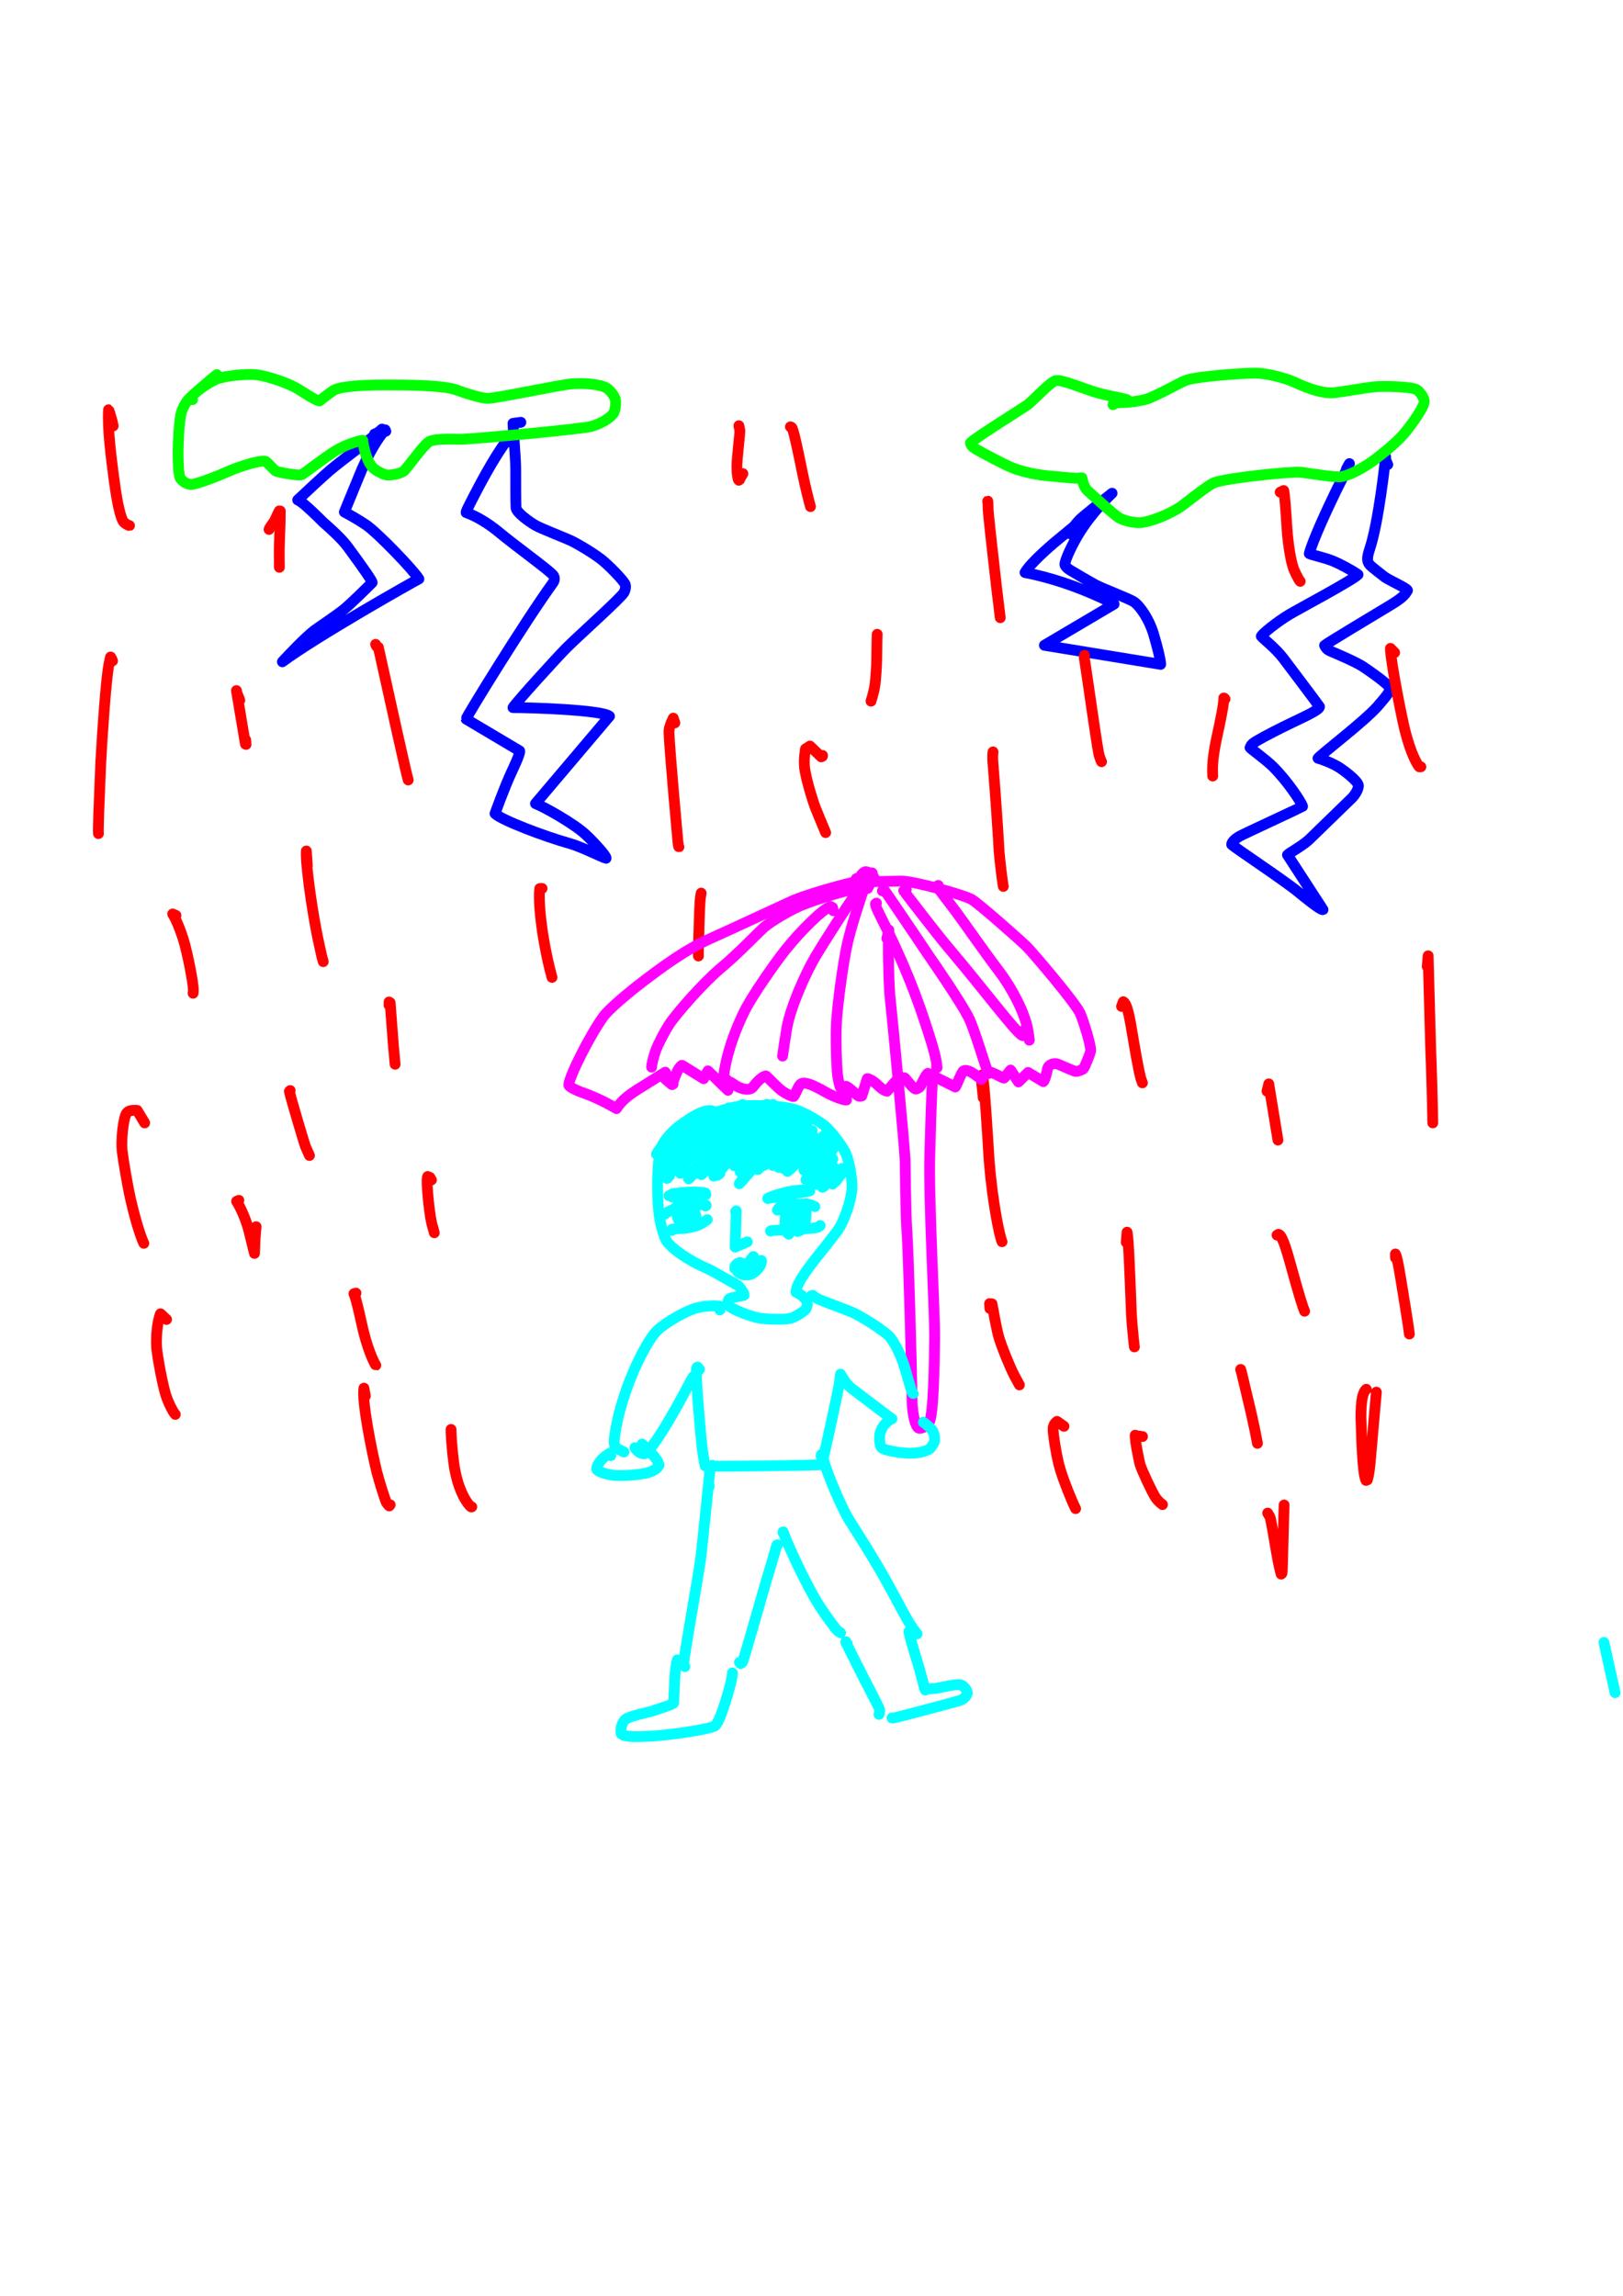 <?xml version="1.0" encoding="UTF-8" standalone="no"?>
<!DOCTYPE svg PUBLIC "-//W3C//DTD SVG 1.1//EN" "http://www.w3.org/Graphics/SVG/1.1/DTD/svg11.dtd">
<svg width="128.40" height="181.68" viewBox="0.00 0.00 535.00 757.00" xmlns="http://www.w3.org/2000/svg" xmlns:xlink="http://www.w3.org/1999/xlink">
<g stroke-linecap="round" id="220">
<path d="M123.42,143.12 C124.29,142.78 124.88,142.43 125.44,141.90 C125.51,141.84 125.66,141.69 125.90,141.46 C125.90,141.46 125.97,141.46 125.97,141.46 C124.06,143.40 112.25,152.06 108.71,155.10 C106.27,157.20 100.67,162.43 98.13,164.83 C100.01,165.52 106.23,171.88 106.46,172.10 C109.02,174.34 112.67,177.63 114.69,180.38 C119.99,187.59 122.68,191.50 122.68,192.05 C120.75,193.99 115.86,198.83 113.44,200.84 C111.10,202.76 104.54,207.13 103.56,207.89 C100.46,210.32 95.39,215.68 93.08,218.17 C104.56,209.67 136.39,191.69 138.08,190.86 C136.53,188.21 124.68,175.82 120.71,173.08 C118.19,171.36 115.39,169.80 113.51,168.80 C114.85,165.52 117.76,158.45 119.33,154.65 C122.97,146.36 126.03,142.83 126.97,141.70 C126.97,141.70 127.18,142.17 127.18,142.17" fill="none" stroke="rgb(0, 0, 255)" stroke-width="3.56" stroke-opacity="1.00" stroke-linejoin="round"/>
<path d="M168.93,146.03 C169.05,145.15 169.13,144.57 169.19,144.31 C169.24,144.04 169.35,143.71 169.50,143.31 C169.50,143.31 169.29,142.96 169.29,142.96 C166.72,144.77 161.76,152.77 156.27,163.41 C153.84,168.13 153.62,168.63 153.65,168.98 C156.86,170.11 160.78,172.41 164.32,175.33 C169.48,179.66 180.93,187.89 182.34,189.63 C182.92,190.40 182.88,191.28 182.23,192.21 C172.83,205.19 153.53,236.61 153.64,237.06 C153.64,237.06 171.30,247.55 171.30,247.55 C171.58,248.36 169.14,253.42 168.58,254.63 C166.26,259.66 163.42,267.50 163.18,268.22 C165.22,270.29 179.09,275.63 188.12,278.17 C191.88,279.26 199.01,282.85 199.78,282.95 C200.07,282.40 195.95,277.81 192.98,275.05 C189.13,271.51 179.51,266.06 176.51,264.93 C176.51,264.93 200.91,236.12 200.91,236.12 C198.43,233.99 173.94,233.23 169.10,233.28 C170.05,231.62 184.00,216.31 186.92,213.39 C192.24,208.22 204.10,197.64 205.63,195.42 C206.14,194.62 206.38,193.25 206.04,192.55 C205.22,191.00 200.60,186.31 198.26,184.46 C195.33,182.16 189.90,179.00 187.98,178.13 C185.99,177.23 178.20,174.17 176.53,173.21 C174.22,171.85 170.30,168.99 170.11,167.46 C169.99,166.39 169.99,158.06 169.99,154.30 C169.93,150.19 169.10,140.93 169.10,139.58 C169.10,139.58 171.69,139.22 171.69,139.22" fill="none" stroke="rgb(0, 0, 255)" stroke-width="3.56" stroke-opacity="1.00" stroke-linejoin="round"/>
<path d="M364.26,166.96 C364.09,166.36 364.01,165.96 364.02,165.75 C364.03,165.54 364.13,165.24 364.34,164.84 C362.96,166.12 362.13,166.84 360.40,168.26 C357.44,170.70 350.97,176.05 347.45,178.97 C342.83,182.92 339.08,186.64 337.88,188.75 C345.90,190.30 354.72,193.18 363.38,197.21 C364.72,197.84 366.49,198.73 367.25,199.15 C367.25,199.15 344.27,212.73 344.27,212.73 C344.27,212.73 382.60,219.02 382.60,219.02 C382.51,217.39 381.70,213.85 380.20,208.83 C378.88,204.47 376.00,199.94 373.78,198.40 C372.15,197.32 363.68,194.18 360.90,192.69 C359.60,191.99 353.39,188.37 352.60,187.86 C351.57,187.16 350.93,186.48 351.03,185.83 C351.44,183.71 353.42,179.67 355.40,176.32 C359.73,169.08 365.78,163.36 366.58,162.60 C364.07,164.57 356.84,170.37 355.96,171.27 C354.31,172.98 352.90,174.95 352.52,175.93" fill="none" stroke="rgb(0, 0, 255)" stroke-width="3.56" stroke-opacity="1.00" stroke-linejoin="round"/>
<path d="M443.84,154.61 C443.84,154.61 444.82,152.83 444.82,152.83 C444.46,153.67 444.10,154.43 443.38,155.85 C434.15,174.22 431.76,181.51 431.59,182.51 C431.84,182.79 436.87,183.88 439.57,185.02 C441.75,185.95 445.32,187.80 447.66,189.44 C445.66,191.42 427.85,200.87 425.05,202.56 C420.73,205.17 416.17,208.90 415.77,209.76 C416.18,210.37 420.47,213.67 423.05,217.07 C425.44,220.24 434.38,232.08 434.95,232.97 C435.01,233.81 431.77,235.46 426.41,237.98 C421.62,240.27 417.07,242.60 414.17,244.31 C412.86,245.09 412.39,245.61 412.06,246.47 C412.50,247.05 417.12,250.28 419.60,252.73 C424.57,257.67 429.11,264.66 429.37,265.86 C429.10,266.08 409.64,275.07 408.60,275.69 C406.86,276.74 405.96,277.76 406.01,278.43 C406.72,279.25 423.74,290.54 428.04,294.14 C429.15,295.07 435.45,300.24 436.11,299.88 C436.11,299.88 424.40,281.84 424.40,281.84 C425.08,281.13 429.44,278.77 431.55,276.77 C432.45,275.90 445.37,263.36 445.77,262.95 C446.95,261.69 448.04,259.66 447.72,258.72 C447.11,257.02 442.71,253.75 440.99,252.72 C438.73,251.40 435.46,250.21 434.46,249.98 C436.09,248.17 449.44,238.03 453.98,232.99 C457.50,228.99 457.97,228.13 458.31,226.86 C457.07,225.06 450.82,220.76 449.22,219.72 C446.31,217.85 438.76,214.76 438.44,214.61 C437.46,214.16 436.90,213.49 436.63,212.77 C437.25,212.17 452.02,203.30 458.65,199.31 C462.35,197.00 463.03,196.21 463.96,194.63 C463.77,193.92 458.66,191.66 456.49,190.26 C456.17,190.05 452.03,186.77 451.65,186.36 C450.52,185.09 450.54,183.97 451.51,180.96 C454.39,172.44 456.54,152.73 456.76,150.65 C456.71,151.02 456.73,151.32 456.79,151.57 C456.86,151.81 457.08,152.34 457.46,153.15" fill="none" stroke="rgb(0, 0, 255)" stroke-width="3.56" stroke-opacity="1.00" stroke-linejoin="round"/>
<path d="M71.61,124.04 C71.62,123.95 71.62,123.89 71.61,123.84 C71.60,123.78 71.56,123.68 71.49,123.51 C69.43,125.05 63.10,130.56 62.16,131.62 C60.95,133.03 59.91,135.09 59.59,136.75 C58.48,143.09 58.41,155.65 59.40,157.57 C60.07,158.77 61.75,159.73 63.06,159.69 C65.10,159.57 71.47,157.07 75.30,155.38 C78.72,153.88 85.49,151.66 87.49,152.08 C87.95,152.18 90.04,154.69 90.89,155.27 C91.39,155.61 98.38,157.00 99.50,156.46 C100.38,156.02 107.37,150.57 110.66,148.58 C113.95,146.62 117.72,145.43 119.56,145.15 C120.07,149.04 121.32,152.61 122.94,154.22 C123.95,155.16 126.14,156.36 127.45,156.57 C128.95,156.76 132.02,156.14 133.11,155.28 C134.43,154.18 139.56,146.64 141.57,145.54 C143.76,144.44 150.63,144.85 152.20,144.82 C156.01,144.73 191.31,141.52 194.91,140.58 C198.21,139.68 201.45,137.65 202.34,136.05 C202.82,135.10 203.10,132.76 202.83,131.63 C202.51,130.44 201.06,128.59 199.93,127.89 C197.93,126.74 192.64,126.12 187.82,126.61 C184.11,127.01 165.02,131.00 161.22,131.31 C158.93,131.47 153.43,129.63 150.05,128.41 C145.92,127.14 136.41,126.81 123.91,126.92 C119.75,127.02 112.71,127.32 110.27,128.53 C109.39,128.98 106.29,131.39 105.28,132.19 C103.27,131.66 99.78,129.06 97.32,127.72 C93.90,125.88 87.35,123.79 84.34,123.52 C80.86,123.26 74.55,123.83 71.48,124.95 C68.63,126.03 62.97,130.13 62.68,131.50 C62.68,131.50 63.47,131.75 63.47,131.75" fill="none" stroke="rgb(0, 255, 0)" stroke-width="3.56" stroke-opacity="1.00" stroke-linejoin="round"/>
<path d="M372.04,132.27 C371.75,131.94 371.51,131.74 371.33,131.67 C370.84,131.48 363.67,130.13 360.87,129.24 C357.24,128.08 349.67,124.98 347.92,125.49 C346.11,126.07 340.94,131.65 338.87,133.34 C338.08,133.99 321.18,144.50 319.92,145.97 C319.99,146.75 320.43,147.33 321.85,148.16 C324.44,149.67 331.16,153.12 332.81,153.85 C336.79,155.58 342.06,156.63 346.45,156.96 C351.73,157.36 354.46,157.91 356.62,157.51 C357.11,159.73 357.58,160.88 358.57,161.81 C360.93,163.99 367.32,169.80 369.04,170.80 C370.59,171.67 373.70,172.36 375.59,172.32 C379.17,172.16 385.61,169.46 389.05,167.15 C390.57,166.12 398.26,159.87 400.25,159.12 C404.57,157.54 425.63,155.38 428.70,155.69 C431.49,155.98 440.06,157.47 442.04,157.17 C445.19,156.65 449.59,154.06 452.10,152.29 C455.79,149.65 460.15,145.99 462.59,143.25 C464.08,141.56 469.22,134.84 469.49,132.49 C469.58,131.31 468.09,129.08 466.93,128.42 C465.09,127.45 455.99,127.21 452.86,127.54 C449.92,127.87 441.23,129.36 439.65,129.49 C436.12,129.75 431.52,128.24 426.88,126.07 C423.53,124.53 417.77,123.16 414.47,123.01 C411.09,122.89 394.74,124.00 390.83,125.41 C389.08,126.06 380.97,130.68 377.74,131.64 C375.87,132.17 372.85,132.60 370.92,132.67 C368.53,132.73 367.92,132.81 366.96,133.16 C366.96,133.16 366.89,133.42 366.89,133.42" fill="none" stroke="rgb(0, 255, 0)" stroke-width="3.56" stroke-opacity="1.00" stroke-linejoin="round"/>
<path d="M79.04,230.88 C78.94,230.59 78.84,230.33 78.74,230.08 C78.08,228.44 77.93,227.99 77.94,227.66 C77.94,227.66 80.90,245.30 80.90,245.30 C80.90,245.30 81.11,245.41 81.11,245.41 C81.11,245.41 80.97,243.88 80.97,243.88" fill="none" stroke="rgb(255, 0, 0)" stroke-width="3.56" stroke-opacity="1.00" stroke-linejoin="round"/>
<path d="M88.68,174.54 C88.75,174.07 90.08,172.40 90.52,171.67 C90.64,171.47 91.76,168.92 92.05,168.44 C92.05,168.44 92.39,168.47 92.39,168.47 C92.39,171.08 92.31,174.09 92.12,178.67 C92.01,181.59 92.06,185.58 92.10,187.02" fill="none" stroke="rgb(255, 0, 0)" stroke-width="3.56" stroke-opacity="1.00" stroke-linejoin="round"/>
<path d="M58.01,301.78 C58.01,301.78 56.92,301.31 56.92,301.31 C58.29,303.39 60.10,308.29 60.89,311.24 C62.85,318.88 63.85,325.73 63.75,326.63 C63.73,326.81 63.69,327.08 63.65,327.44" fill="none" stroke="rgb(255, 0, 0)" stroke-width="3.56" stroke-opacity="1.00" stroke-linejoin="round"/>
<path d="M37.32,140.42 C37.20,139.84 37.08,139.32 36.97,138.88 C36.43,136.83 35.90,135.14 35.78,135.08 C35.43,140.73 36.38,149.41 38.08,161.53 C38.94,167.13 39.94,171.28 40.86,172.20 C41.40,172.72 42.57,173.33 42.69,173.28" fill="none" stroke="rgb(255, 0, 0)" stroke-width="3.56" stroke-opacity="1.00" stroke-linejoin="round"/>
<path d="M37.10,217.87 C36.96,217.52 36.86,217.28 36.80,217.15 C36.74,217.03 36.63,216.84 36.48,216.59 C36.41,216.51 36.32,216.86 35.90,219.05 C34.85,224.60 33.66,243.15 33.23,251.13 C33.04,255.37 32.70,263.82 32.55,268.03 C32.39,273.32 32.39,273.94 32.45,274.81" fill="none" stroke="rgb(255, 0, 0)" stroke-width="3.56" stroke-opacity="1.00" stroke-linejoin="round"/>
<path d="M47.69,370.19 C47.69,370.19 45.22,366.06 45.22,366.06 C43.38,365.94 42.31,366.15 41.73,366.97 C40.58,368.71 39.88,376.07 40.28,379.54 C40.68,382.87 42.09,390.99 42.85,394.47 C44.91,403.75 46.90,408.92 47.41,409.88" fill="none" stroke="rgb(255, 0, 0)" stroke-width="3.56" stroke-opacity="1.00" stroke-linejoin="round"/>
<path d="M54.90,434.98 C54.90,434.98 52.91,433.12 52.91,433.12 C51.68,436.13 51.42,441.73 51.63,444.25 C51.90,447.36 53.58,456.44 54.65,459.85 C55.64,462.96 57.36,465.95 57.78,466.28" fill="none" stroke="rgb(255, 0, 0)" stroke-width="3.56" stroke-opacity="1.00" stroke-linejoin="round"/>
<path d="M78.73,395.71 C78.73,395.71 77.99,396.04 77.99,396.04 C79.33,398.06 81.14,402.26 82.00,405.58 C82.72,408.53 83.67,412.34 83.89,413.21 C83.91,412.87 83.93,412.48 83.94,412.06 C84.02,409.13 84.14,407.28 84.42,404.40" fill="none" stroke="rgb(255, 0, 0)" stroke-width="3.56" stroke-opacity="1.00" stroke-linejoin="round"/>
<path d="M95.65,359.52 C95.65,359.52 95.38,359.79 95.38,359.79 C96.26,363.45 100.37,377.12 100.62,377.76 C100.82,378.27 101.28,379.33 102.01,380.92" fill="none" stroke="rgb(255, 0, 0)" stroke-width="3.56" stroke-opacity="1.00" stroke-linejoin="round"/>
<path d="M101.31,285.38 C101.31,285.38 100.98,280.54 100.98,280.54 C100.70,285.03 102.94,300.41 104.75,309.23 C105.89,314.62 106.12,315.53 106.55,317.03" fill="none" stroke="rgb(255, 0, 0)" stroke-width="3.56" stroke-opacity="1.00" stroke-linejoin="round"/>
<path d="M128.23,331.35 C128.23,331.35 128.24,330.32 128.24,330.32 C128.24,330.32 128.61,330.56 128.61,330.56 C128.83,333.63 129.37,340.75 129.69,344.80 C129.83,346.42 130.10,349.45 130.24,350.85" fill="none" stroke="rgb(255, 0, 0)" stroke-width="3.56" stroke-opacity="1.00" stroke-linejoin="round"/>
<path d="M142.21,389.01 C142.21,389.01 141.71,388.15 141.71,388.15 C141.71,388.15 140.99,387.85 140.99,387.85 C140.75,388.35 140.72,389.31 140.89,391.95 C141.20,396.52 141.78,401.17 142.39,403.61 C142.50,404.04 142.75,404.97 143.16,406.40" fill="none" stroke="rgb(255, 0, 0)" stroke-width="3.56" stroke-opacity="1.00" stroke-linejoin="round"/>
<path d="M117.34,426.30 C117.34,426.30 116.66,426.49 116.66,426.49 C117.48,428.11 119.18,436.27 119.70,438.46 C121.50,445.99 123.81,450.10 123.88,450.08" fill="none" stroke="rgb(255, 0, 0)" stroke-width="3.56" stroke-opacity="1.00" stroke-linejoin="round"/>
<path d="M120.43,460.21 C120.43,460.21 119.97,457.63 119.97,457.63 C119.25,461.84 122.35,477.46 124.16,485.06 C125.08,488.70 127.05,494.74 127.39,495.37 C127.55,495.66 127.86,496.03 128.31,496.47 C128.31,496.47 128.62,496.09 128.62,496.09" fill="none" stroke="rgb(255, 0, 0)" stroke-width="3.56" stroke-opacity="1.00" stroke-linejoin="round"/>
<path d="M148.68,471.24 C148.69,471.66 148.70,472.08 148.71,472.50 C148.77,474.47 149.17,479.20 149.60,482.43 C150.92,492.05 154.59,496.41 155.33,496.79 C155.33,496.79 155.51,496.78 155.51,496.78" fill="none" stroke="rgb(255, 0, 0)" stroke-width="3.56" stroke-opacity="1.00" stroke-linejoin="round"/>
<path d="M123.82,212.42 C123.92,212.77 124.16,213.16 124.44,213.32 C124.50,213.36 124.60,213.38 124.72,213.40 C126.07,219.53 129.22,233.73 131.01,241.81 C133.89,254.68 134.15,255.66 134.57,257.14" fill="none" stroke="rgb(255, 0, 0)" stroke-width="3.56" stroke-opacity="1.00" stroke-linejoin="round"/>
<path d="M178.69,292.89 C178.69,292.89 177.92,292.94 177.92,292.94 C177.45,296.93 178.30,303.32 178.79,307.01 C180.09,315.37 181.51,320.67 181.97,322.22" fill="none" stroke="rgb(255, 0, 0)" stroke-width="3.56" stroke-opacity="1.00" stroke-linejoin="round"/>
<path d="M243.56,140.35 C243.77,141.25 243.88,141.86 243.90,142.18 C243.93,142.64 242.88,151.63 242.90,153.93 C242.93,156.24 243.24,158.14 243.52,158.33 C243.68,158.23 243.77,158.17 243.80,158.14 C243.90,158.01 243.91,157.83 243.99,157.68 C244.10,157.48 244.39,156.97 244.88,156.15" fill="none" stroke="rgb(255, 0, 0)" stroke-width="3.56" stroke-opacity="1.00" stroke-linejoin="round"/>
<path d="M260.55,140.71 C260.81,140.75 261.02,140.92 261.16,141.22 C261.85,142.71 263.69,151.84 264.57,156.16 C265.51,160.72 266.75,165.61 267.16,167.01" fill="none" stroke="rgb(255, 0, 0)" stroke-width="3.56" stroke-opacity="1.00" stroke-linejoin="round"/>
<path d="M222.45,238.31 C222.45,238.31 221.94,236.75 221.94,236.75 C220.89,238.93 220.51,240.08 220.53,241.42 C220.61,246.11 223.46,277.46 223.47,277.56 C223.59,278.66 223.72,279.24 223.79,279.21" fill="none" stroke="rgb(255, 0, 0)" stroke-width="3.56" stroke-opacity="1.00" stroke-linejoin="round"/>
<path d="M231.13,294.43 C230.98,295.23 230.84,296.13 230.77,297.04 C230.58,299.73 230.37,307.29 230.27,310.98 C230.21,313.14 230.20,314.03 230.23,315.16" fill="none" stroke="rgb(255, 0, 0)" stroke-width="3.56" stroke-opacity="1.00" stroke-linejoin="round"/>
<path d="M271.14,249.05 C271.14,249.05 271.09,249.33 271.09,249.33 C271.09,249.33 270.70,249.51 270.70,249.51 C270.70,249.51 266.99,245.95 266.99,245.95 C266.99,245.95 265.51,246.91 265.51,246.91 C265.06,249.86 264.99,251.99 265.39,254.24 C266.10,258.17 267.98,264.23 268.80,266.36 C269.54,268.24 271.43,272.64 272.14,274.43 C272.15,274.45 272.18,274.51 272.17,274.49" fill="none" stroke="rgb(255, 0, 0)" stroke-width="3.56" stroke-opacity="1.00" stroke-linejoin="round"/>
<path d="M289.16,209.11 C289.10,209.97 289.09,210.48 288.99,217.59 C288.94,219.85 288.71,223.39 288.48,225.39 C288.28,227.02 287.82,228.85 287.12,231.15" fill="none" stroke="rgb(255, 0, 0)" stroke-width="3.56" stroke-opacity="1.00" stroke-linejoin="round"/>
<path d="M325.57,165.35 C325.57,165.35 325.60,165.20 325.60,165.20 C325.67,165.18 325.71,167.13 325.73,167.93 C325.79,169.69 327.69,186.71 328.55,194.03 C329.01,197.77 329.59,202.58 329.72,203.64" fill="none" stroke="rgb(255, 0, 0)" stroke-width="3.56" stroke-opacity="1.00" stroke-linejoin="round"/>
<path d="M327.33,247.87 C327.18,249.30 327.19,250.30 327.39,252.52 C328.03,260.37 329.02,274.52 329.35,280.83 C329.56,283.51 330.51,291.46 330.73,292.22" fill="none" stroke="rgb(255, 0, 0)" stroke-width="3.56" stroke-opacity="1.00" stroke-linejoin="round"/>
<path d="M357.49,216.03 C357.40,216.17 357.38,216.43 357.42,216.80 C358.46,223.42 361.48,245.09 362.16,248.29 C362.44,249.59 362.80,250.55 363.11,251.11" fill="none" stroke="rgb(255, 0, 0)" stroke-width="3.56" stroke-opacity="1.00" stroke-linejoin="round"/>
<path d="M403.82,230.44 C403.82,230.44 403.54,230.14 403.54,230.14 C403.54,230.14 403.40,230.12 403.40,230.12 C403.49,231.99 402.20,238.04 401.47,241.40 C399.56,249.80 399.62,253.24 399.76,255.84" fill="none" stroke="rgb(255, 0, 0)" stroke-width="3.56" stroke-opacity="1.00" stroke-linejoin="round"/>
<path d="M421.99,162.26 C421.99,162.26 423.14,161.71 423.14,161.71 C423.42,161.84 424.01,170.42 424.24,174.24 C424.58,179.46 425.57,185.52 426.55,187.84 C427.36,189.71 428.32,191.45 428.60,191.66" fill="none" stroke="rgb(255, 0, 0)" stroke-width="3.56" stroke-opacity="1.00" stroke-linejoin="round"/>
<path d="M459.72,215.15 C459.72,215.15 458.34,213.74 458.34,213.74 C458.28,217.33 461.98,236.24 463.14,240.86 C465.16,248.79 467.22,252.09 467.86,252.80 C467.86,252.80 468.37,252.80 468.37,252.80" fill="none" stroke="rgb(255, 0, 0)" stroke-width="3.56" stroke-opacity="1.00" stroke-linejoin="round"/>
<path d="M369.70,331.79 C369.70,331.79 370.28,330.24 370.28,330.24 C371.53,330.87 372.36,335.22 373.30,340.96 C373.94,344.80 375.25,352.52 376.02,355.36 C376.15,355.83 376.34,356.38 376.58,356.99" fill="none" stroke="rgb(255, 0, 0)" stroke-width="3.56" stroke-opacity="1.00" stroke-linejoin="round"/>
<path d="M371.24,409.53 C371.24,409.53 371.52,406.21 371.52,406.21 C372.04,407.76 372.65,425.23 372.95,433.19 C373.13,436.35 373.66,441.98 373.94,444.03" fill="none" stroke="rgb(255, 0, 0)" stroke-width="3.56" stroke-opacity="1.00" stroke-linejoin="round"/>
<path d="M326.30,431.38 C326.30,431.38 326.20,429.76 326.20,429.76 C326.20,429.76 327.00,429.83 327.00,429.83 C327.34,431.50 328.49,438.35 329.33,441.09 C330.37,444.44 332.83,450.51 334.33,453.41 C334.59,453.91 335.16,454.96 336.03,456.56" fill="none" stroke="rgb(255, 0, 0)" stroke-width="3.56" stroke-opacity="1.00" stroke-linejoin="round"/>
<path d="M350.72,470.21 C350.72,470.21 348.44,468.59 348.44,468.59 C347.52,469.29 347.08,470.14 347.15,471.51 C347.28,473.69 348.30,480.47 349.48,484.37 C350.73,488.46 353.17,494.57 354.56,497.35" fill="none" stroke="rgb(255, 0, 0)" stroke-width="3.56" stroke-opacity="1.00" stroke-linejoin="round"/>
<path d="M376.61,473.59 C375.58,473.46 374.94,473.36 374.71,473.32 C374.47,473.27 374.30,473.21 374.21,473.13 C374.06,474.73 375.53,481.82 375.78,482.70 C376.33,484.60 379.59,491.61 380.84,493.58 C381.44,494.50 382.13,495.19 383.19,496.02" fill="none" stroke="rgb(255, 0, 0)" stroke-width="3.56" stroke-opacity="1.00" stroke-linejoin="round"/>
<path d="M408.97,451.46 C409.18,452.20 409.33,452.74 409.42,453.09 C409.55,453.60 411.79,463.08 412.58,466.48 C413.46,470.41 414.06,473.36 414.50,475.82" fill="none" stroke="rgb(255, 0, 0)" stroke-width="3.56" stroke-opacity="1.00" stroke-linejoin="round"/>
<path d="M417.87,498.82 C418.28,499.48 418.54,499.94 418.65,500.18 C418.95,500.90 420.20,508.21 420.80,511.83 C421.45,515.61 421.93,517.59 422.32,518.94 C422.46,518.87 422.55,518.77 422.59,518.64 C422.66,518.35 422.73,516.90 422.76,515.35 C422.85,512.11 423.02,505.34 423.12,501.81 C423.17,500.11 423.25,497.28 423.29,496.15" fill="none" stroke="rgb(255, 0, 0)" stroke-width="3.56" stroke-opacity="1.00" stroke-linejoin="round"/>
<path d="M420.96,407.18 C420.96,407.18 421.42,406.91 421.42,406.91 C422.49,407.09 423.68,410.53 425.41,416.81 C428.69,428.80 429.69,431.47 430.05,432.27" fill="none" stroke="rgb(255, 0, 0)" stroke-width="3.56" stroke-opacity="1.00" stroke-linejoin="round"/>
<path d="M417.65,359.74 C417.65,359.74 418.23,357.32 418.23,357.32 C418.72,360.31 419.79,366.91 420.39,370.53 C420.65,372.15 421.09,374.81 421.26,375.85" fill="none" stroke="rgb(255, 0, 0)" stroke-width="3.56" stroke-opacity="1.00" stroke-linejoin="round"/>
<path d="M460.02,414.68 C460.02,414.68 459.98,413.40 459.98,413.40 C460.61,414.46 461.51,420.09 462.11,423.84 C464.11,436.03 464.49,438.93 464.58,439.79" fill="none" stroke="rgb(255, 0, 0)" stroke-width="3.56" stroke-opacity="1.00" stroke-linejoin="round"/>
<path d="M450.38,458.00 C449.26,458.87 448.58,461.51 448.62,467.43 C448.83,474.41 449.18,486.16 450.29,488.04 C450.29,488.04 450.73,487.88 450.73,487.88 C450.96,486.96 451.09,486.40 451.14,486.23 C451.26,485.65 451.50,483.76 451.66,482.18 C452.39,473.80 453.41,462.18 453.70,458.94" fill="none" stroke="rgb(255, 0, 0)" stroke-width="3.56" stroke-opacity="1.00" stroke-linejoin="round"/>
<path d="M470.46,318.63 C470.46,318.63 470.77,315.10 470.77,315.10 C470.94,321.95 471.34,336.85 471.58,344.91 C471.85,351.29 472.20,363.92 472.30,370.18" fill="none" stroke="rgb(255, 0, 0)" stroke-width="3.56" stroke-opacity="1.00" stroke-linejoin="round"/>
<path d="M324.10,361.87 C323.98,360.57 323.65,357.63 323.63,357.29 C323.55,355.65 323.70,354.28 323.87,354.32 C324.52,357.30 325.56,374.41 326.06,382.64 C327.11,395.91 329.41,407.30 330.31,409.36" fill="none" stroke="rgb(255, 0, 0)" stroke-width="3.56" stroke-opacity="1.00" stroke-linejoin="round"/>
<path d="M286.00,292.89 C286.00,292.89 287.57,289.83 287.57,289.83 C287.57,289.83 287.46,289.67 287.46,289.67 C284.70,289.66 267.94,294.12 261.46,296.86 C260.34,297.33 240.75,306.48 234.08,309.46 C226.31,312.93 219.11,317.98 208.95,325.91 C204.52,329.49 200.28,333.24 198.87,335.17 C194.26,341.62 187.69,354.78 187.48,357.65 C187.45,358.25 189.87,359.40 191.36,359.96 C195.40,361.34 198.88,362.97 203.21,365.47 C204.87,362.80 207.32,360.96 210.61,358.89 C213.90,356.84 218.24,354.13 219.30,353.47 C219.30,353.47 221.21,357.34 221.21,357.34 C221.21,357.34 219.18,355.59 219.18,355.59" fill="none" stroke="rgb(255, 0, 255)" stroke-width="3.56" stroke-opacity="1.00" stroke-linejoin="round"/>
<path d="M221.89,357.37 C221.89,357.37 221.80,356.90 221.80,356.90 C221.80,356.90 221.56,357.57 221.56,357.57 C221.66,357.08 222.70,354.31 223.33,353.05 C223.92,351.88 224.68,351.10 224.83,351.20 C224.83,351.20 231.94,355.61 231.94,355.61 C231.94,355.61 233.37,353.03 233.37,353.03 C233.37,353.03 239.97,359.44 239.97,359.44 C239.97,359.44 240.49,356.65 240.49,356.65 C241.26,356.83 242.67,358.38 245.09,358.97 C246.46,359.26 247.52,359.11 248.14,358.42 C249.88,356.13 251.49,354.84 252.47,354.68 C252.68,354.72 256.37,358.72 258.01,359.80 C259.62,360.83 261.25,361.57 261.59,361.49 C262.44,360.45 263.14,357.82 264.15,357.24 C265.40,356.62 267.88,357.60 272.10,360.00 C275.31,361.83 278.55,362.75 279.02,362.64 C279.10,362.13 278.14,359.23 278.39,358.58 C278.44,358.47 278.57,358.32 278.80,358.11 C279.34,357.96 282.32,360.95 282.93,361.28 C283.26,361.45 283.63,361.42 284.08,361.29 C284.08,361.29 285.88,355.61 285.88,355.61 C287.21,355.68 289.24,357.58 290.00,358.33 C290.82,359.13 291.98,359.72 292.36,359.75 C292.53,359.73 295.36,355.98 296.50,355.42 C296.91,355.25 297.69,355.20 298.13,355.30 C298.50,355.41 300.86,358.85 301.81,359.02 C302.16,359.04 303.12,358.64 303.42,358.03 C303.48,357.92 305.24,354.11 305.87,353.84 C305.87,353.84 314.90,358.35 314.90,358.35 C315.28,358.12 316.91,353.39 317.67,352.99 C319.55,352.14 323.49,356.06 323.57,355.88 C324.18,354.47 325.35,353.55 326.32,353.47 C327.23,353.40 330.78,355.62 331.00,355.40 C331.00,355.40 333.13,352.77 333.13,352.77 C333.13,352.77 335.70,356.68 335.70,356.68 C335.70,356.68 338.90,353.56 338.90,353.56 C338.90,353.56 343.91,356.58 343.91,356.58 C344.49,356.27 345.21,352.85 345.33,352.27 C345.61,350.97 347.42,350.28 348.81,350.84 C348.87,350.86 353.87,353.08 354.51,353.20 C355.04,353.29 356.85,352.72 357.19,352.27 C357.52,351.80 359.42,347.39 359.51,346.43 C359.68,344.42 356.86,335.77 356.02,333.96 C354.33,330.39 340.46,314.09 338.42,312.04 C336.70,310.33 322.74,297.93 320.30,296.52 C317.55,294.96 301.63,290.57 297.21,290.45 C296.58,290.44 284.96,290.73 284.64,290.75 C283.74,290.78 283.40,290.60 283.27,290.13 C283.10,289.23 284.51,287.40 285.38,287.35 C286.28,287.34 287.78,288.54 288.21,289.54 C287.28,290.68 286.22,290.23 285.55,289.87 C285.54,287.96 286.75,287.76 287.48,287.78 C287.82,288.67 287.73,289.26 287.03,289.71 C286.55,290.00 285.32,290.39 284.76,290.34 C283.90,290.27 282.61,289.85 282.33,289.63 C282.33,289.63 282.26,289.67 282.26,289.67" fill="none" stroke="rgb(255, 0, 255)" stroke-width="3.56" stroke-opacity="1.00" stroke-linejoin="round"/>
<path d="M283.11,293.77 C283.11,293.77 283.41,293.01 283.41,293.01 C282.36,292.39 269.13,296.34 263.91,298.57 C260.24,300.17 254.59,303.43 252.00,305.61 C249.96,307.35 243.27,314.48 237.25,319.45 C232.04,323.86 223.01,333.95 220.40,338.01 C219.08,340.08 216.78,344.47 216.07,346.55 C215.14,349.26 214.77,351.38 214.79,351.80" fill="none" stroke="rgb(255, 0, 255)" stroke-width="3.56" stroke-opacity="1.00" stroke-linejoin="round"/>
<path d="M274.70,300.24 C274.70,300.24 274.46,299.21 274.46,299.21 C274.46,299.21 273.77,298.84 273.77,298.84 C271.33,299.57 263.85,306.93 258.75,313.35 C255.30,317.72 247.98,328.24 245.53,333.11 C238.83,346.56 238.27,356.37 238.52,356.58 C238.52,356.58 239.40,355.83 239.40,355.83" fill="none" stroke="rgb(255, 0, 255)" stroke-width="3.56" stroke-opacity="1.00" stroke-linejoin="round"/>
<path d="M288.17,289.75 C288.17,289.75 287.79,289.39 287.79,289.39 C286.70,289.30 283.98,291.91 282.02,294.71 C279.42,298.46 271.26,311.19 268.84,315.27 C265.30,321.34 260.61,332.04 259.39,338.79 C259.11,340.34 258.16,346.75 257.96,348.14" fill="none" stroke="rgb(255, 0, 255)" stroke-width="3.56" stroke-opacity="1.00" stroke-linejoin="round"/>
<path d="M284.85,290.19 C284.85,290.19 285.86,289.10 285.86,289.10 C285.99,289.83 281.71,301.31 279.58,309.94 C277.94,316.77 275.97,331.91 275.71,337.43 C275.42,343.86 275.85,352.94 276.15,354.86 C276.51,357.12 276.96,358.65 277.17,358.61 C277.17,358.61 277.25,358.32 277.25,358.32" fill="none" stroke="rgb(255, 0, 255)" stroke-width="3.56" stroke-opacity="1.00" stroke-linejoin="round"/>
<path d="M288.91,297.72 C288.91,297.72 288.58,297.98 288.58,297.98 C288.54,298.69 289.39,300.45 292.41,306.42 C300.20,322.54 303.66,332.77 307.13,343.92 C308.42,348.30 308.63,349.60 308.90,351.96 C308.90,351.96 308.75,351.93 308.75,351.93 C308.75,351.93 308.71,351.86 308.71,351.86" fill="none" stroke="rgb(255, 0, 255)" stroke-width="3.56" stroke-opacity="1.00" stroke-linejoin="round"/>
<path d="M290.99,293.54 C290.99,293.54 290.88,293.70 290.88,293.70 C290.88,293.70 291.28,293.14 291.28,293.14 C291.21,293.10 291.38,293.25 291.43,293.31 C291.65,293.55 301.54,308.09 305.46,314.00 C306.47,315.53 317.71,331.57 319.84,336.62 C320.93,339.25 322.61,344.25 324.31,349.64 C325.48,353.20 325.75,353.72 325.99,353.87 C325.99,353.87 325.91,353.23 325.91,353.23" fill="none" stroke="rgb(255, 0, 255)" stroke-width="3.56" stroke-opacity="1.00" stroke-linejoin="round"/>
<path d="M298.76,293.30 C298.76,293.30 297.87,293.69 297.87,293.69 C297.82,293.53 308.77,307.96 313.41,313.37 C323.84,325.63 335.27,340.97 337.11,341.42 C337.21,340.78 337.25,340.38 337.25,340.23 C337.25,340.08 337.21,339.98 337.12,339.92" fill="none" stroke="rgb(255, 0, 255)" stroke-width="3.56" stroke-opacity="1.00" stroke-linejoin="round"/>
<path d="M309.28,291.89 C309.28,291.89 308.86,292.19 308.86,292.19 C309.85,293.68 313.15,297.98 315.01,300.41 C317.44,303.65 323.45,312.39 329.53,320.46 C333.59,325.82 337.71,333.76 338.75,339.17 C338.88,339.85 338.98,340.48 339.06,341.05 C339.10,341.34 339.18,341.97 339.30,342.92" fill="none" stroke="rgb(255, 0, 255)" stroke-width="3.56" stroke-opacity="1.00" stroke-linejoin="round"/>
<path d="M292.33,309.39 C292.33,309.39 293.01,306.59 293.01,306.59 C292.64,310.22 292.91,322.05 293.30,327.76 C294.49,339.01 298.11,377.05 298.36,382.44 C298.38,382.78 298.53,400.21 298.95,405.85 C299.47,412.86 300.45,448.20 300.67,462.44 C300.86,466.54 301.75,470.19 302.76,470.78 C303.61,471.21 305.54,470.11 306.33,468.82 C307.77,466.25 308.01,448.75 308.09,440.73 C308.15,432.58 306.07,394.55 306.49,380.98 C306.69,373.47 307.12,358.69 307.38,356.60 C307.38,356.60 307.23,357.31 307.23,357.31" fill="none" stroke="rgb(255, 0, 255)" stroke-width="3.56" stroke-opacity="1.00" stroke-linejoin="round"/>
<path d="M234.81,367.77 C234.83,367.41 234.85,367.17 234.86,367.06 C234.88,366.89 234.98,366.49 234.98,366.37 C234.69,365.98 233.15,365.98 231.30,366.68 C229.13,367.52 225.56,369.90 223.26,371.71 C221.48,373.14 218.96,375.97 218.15,377.88 C216.76,381.27 216.36,391.37 217.15,399.43 C217.49,402.73 218.65,407.35 219.67,409.01 C221.41,411.76 227.57,415.88 233.12,418.19 C235.08,419.08 241.18,422.68 243.09,423.68 C243.86,424.16 245.25,426.23 245.30,426.94 C245.30,427.21 241.15,427.62 240.38,428.20 C239.66,428.81 239.88,430.36 240.89,430.99 C243.26,432.46 247.86,434.09 250.20,434.51 C252.05,434.83 258.52,435.27 261.04,434.48 C262.19,434.11 264.90,432.38 265.35,431.90 C265.93,431.22 266.26,430.09 266.06,429.37 C265.59,427.89 263.89,426.62 262.40,426.00 C262.42,423.64 265.00,419.95 268.39,415.52 C269.31,414.35 275.53,406.66 276.63,404.89 C278.48,401.87 280.65,395.61 280.83,391.86 C280.96,388.66 279.99,383.04 278.89,380.43 C277.67,377.57 273.55,372.52 271.89,371.15 C269.90,369.54 265.25,366.84 262.42,365.91 C256.86,364.14 245.16,364.16 241.67,365.04 C240.74,365.28 229.57,368.39 229.27,368.49 C228.94,368.59 228.32,368.82 227.42,369.17 C227.42,369.17 227.39,369.27 227.39,369.27" fill="none" stroke="rgb(0, 255, 255)" stroke-width="3.56" stroke-opacity="1.00" stroke-linejoin="round"/>
<path d="M237.30,431.85 C237.30,431.85 237.49,430.75 237.49,430.75 C237.49,430.36 232.50,430.32 229.30,431.26 C226.19,432.20 219.93,435.61 216.89,438.39 C213.75,441.32 209.48,449.75 206.53,457.97 C205.13,462.00 204.06,465.63 203.37,469.05 C202.40,474.06 202.03,476.67 203.20,477.39 C203.74,477.70 204.33,478.02 204.95,478.35 C205.14,478.45 205.39,478.56 205.68,478.69" fill="none" stroke="rgb(0, 255, 255)" stroke-width="3.56" stroke-opacity="1.00" stroke-linejoin="round"/>
<path d="M228.35,454.47 C228.35,454.47 228.48,453.89 228.48,453.89 C227.94,454.77 227.49,455.58 226.27,457.90 C216.82,475.63 213.47,478.72 212.52,479.27 C211.53,479.27 210.64,478.92 209.94,478.14 C209.79,477.98 209.57,477.68 209.28,477.26" fill="none" stroke="rgb(0, 255, 255)" stroke-width="3.56" stroke-opacity="1.00" stroke-linejoin="round"/>
<path d="M201.35,479.87 C201.35,479.68 201.35,479.55 201.35,479.46 C201.34,479.38 201.31,479.23 201.27,479.01 C200.89,479.13 200.00,479.68 199.11,480.43 C197.38,481.91 196.44,483.81 196.76,484.45 C197.23,485.28 200.46,486.28 203.13,486.42 C206.33,486.57 211.40,486.14 213.76,485.45 C215.91,484.79 216.81,483.84 217.22,483.07 C217.14,481.66 215.27,479.50 212.73,477.12 C212.50,476.90 212.15,476.55 211.67,476.07" fill="none" stroke="rgb(0, 255, 255)" stroke-width="3.56" stroke-opacity="1.00" stroke-linejoin="round"/>
<path d="M528.71,541.46 C528.71,541.46 532.39,558.02 532.39,558.02" fill="none" stroke="rgb(0, 255, 255)" stroke-width="3.56" stroke-opacity="1.00" stroke-linejoin="round"/>
<path d="M230.57,451.46 C230.57,451.46 229.94,450.68 229.94,450.68 C229.94,450.68 229.70,450.82 229.70,450.82 C229.05,452.50 230.78,469.93 231.15,474.55 C231.34,477.03 232.27,483.32 232.54,483.38 C233.16,483.46 270.76,483.15 270.91,482.80 C270.97,482.65 276.25,459.31 276.79,455.32 C276.86,454.80 276.95,454.03 277.06,453.02 C278.53,455.51 279.51,456.81 280.74,457.72 C282.28,458.85 293.36,467.38 294.02,467.74 C292.54,468.32 290.56,470.20 290.04,472.81 C289.82,474.05 289.98,476.05 290.36,476.94 C290.68,477.60 291.65,477.93 294.39,478.49 C299.40,479.46 303.46,479.26 306.23,477.80 C306.78,477.49 307.75,476.00 307.97,475.36 C308.26,474.30 307.98,472.33 307.21,471.38 C306.55,470.58 304.58,468.95 304.37,468.87" fill="none" stroke="rgb(0, 255, 255)" stroke-width="3.56" stroke-opacity="1.00" stroke-linejoin="round"/>
<path d="M267.53,427.13 C267.53,427.13 267.93,427.04 267.93,427.04 C268.69,427.70 269.39,428.15 270.50,428.60 C272.01,429.22 279.79,432.11 281.22,432.76 C285.07,434.56 291.14,438.68 292.84,440.26 C294.86,442.22 297.34,447.46 298.51,451.77 C299.09,453.93 300.28,457.96 300.68,459.01 C300.86,459.49 301.05,459.37 301.06,459.41" fill="none" stroke="rgb(0, 255, 255)" stroke-width="3.56" stroke-opacity="1.00" stroke-linejoin="round"/>
<path d="M233.79,489.93 C233.79,489.93 233.79,490.02 233.79,490.02" fill="none" stroke="rgb(0, 255, 255)" stroke-width="3.56" stroke-opacity="1.00" stroke-linejoin="round"/>
<path d="M234.78,483.06 C234.78,483.06 234.15,483.40 234.15,483.40 C234.12,483.79 234.08,484.18 234.04,484.56 C233.32,491.62 231.31,511.32 230.95,514.01 C230.14,519.94 225.46,545.91 225.41,548.10 C225.40,548.84 225.59,549.42 225.65,549.43 C225.65,549.43 225.76,549.45 225.76,549.45" fill="none" stroke="rgb(0, 255, 255)" stroke-width="3.56" stroke-opacity="1.00" stroke-linejoin="round"/>
<path d="M256.30,509.27 C256.30,509.27 256.05,509.39 256.05,509.39 C255.57,511.27 253.76,517.34 252.72,520.76 C251.99,523.14 245.27,546.88 244.82,547.82 C244.66,548.17 244.42,548.36 244.10,548.41 C244.10,548.41 243.75,548.02 243.75,548.02" fill="none" stroke="rgb(0, 255, 255)" stroke-width="3.56" stroke-opacity="1.00" stroke-linejoin="round"/>
<path d="M258.12,505.31 C258.12,505.16 258.12,505.07 258.12,505.04 C258.12,505.01 258.13,505.00 258.15,505.00 C259.45,508.77 265.69,522.49 270.29,529.68 C272.26,532.71 275.45,536.97 275.92,537.44 C276.19,537.70 276.55,537.97 277.01,538.25 C277.04,538.27 277.12,538.29 277.10,538.27" fill="none" stroke="rgb(0, 255, 255)" stroke-width="3.56" stroke-opacity="1.00" stroke-linejoin="round"/>
<path d="M270.65,480.05 C270.65,480.05 270.79,479.48 270.79,479.48 C270.95,479.44 271.40,481.02 271.58,481.68 C272.64,485.61 277.36,497.08 280.14,501.45 C280.73,502.37 289.08,515.29 293.66,523.95 C295.23,526.90 299.02,533.89 299.57,534.77 C301.33,537.60 302.52,538.92 302.51,538.90" fill="none" stroke="rgb(0, 255, 255)" stroke-width="3.56" stroke-opacity="1.00" stroke-linejoin="round"/>
<path d="M223.34,547.37 C223.34,547.37 223.28,547.20 223.28,547.20 C222.88,548.74 222.66,550.18 222.48,552.68 C222.30,555.18 222.16,560.34 222.01,561.48 C221.60,561.97 217.26,563.34 214.73,564.18 C213.40,564.55 207.21,565.82 206.09,566.88 C204.69,568.30 204.56,570.36 204.75,571.56 C205.95,572.70 209.70,572.64 214.96,572.34 C221.25,571.94 234.64,569.99 235.81,568.86 C237.77,566.86 240.92,555.14 241.23,553.28 C241.29,552.92 241.36,552.34 241.43,551.52" fill="none" stroke="rgb(0, 255, 255)" stroke-width="3.56" stroke-opacity="1.00" stroke-linejoin="round"/>
<path d="M279.23,541.76 C279.23,541.76 278.90,541.69 278.90,541.69 C278.90,541.69 278.82,541.21 278.82,541.21 C279.70,543.62 289.71,562.77 289.84,563.20 C290.03,563.80 289.95,564.82 289.80,565.08 C289.77,565.12 289.75,565.15 289.74,565.18" fill="none" stroke="rgb(0, 255, 255)" stroke-width="3.56" stroke-opacity="1.00" stroke-linejoin="round"/>
<path d="M294.04,566.35 C294.30,566.37 294.54,566.36 294.76,566.32 C295.94,566.12 315.87,560.86 316.81,560.46 C317.81,560.01 318.82,558.90 318.87,558.14 C318.86,557.21 317.67,555.68 316.59,555.42 C315.01,555.07 309.42,556.49 308.61,556.60 C308.19,556.66 307.44,556.71 306.38,556.74" fill="none" stroke="rgb(0, 255, 255)" stroke-width="3.56" stroke-opacity="1.00" stroke-linejoin="round"/>
<path d="M300.54,537.65 C300.41,537.71 300.30,537.76 300.21,537.78 C300.11,537.81 299.91,537.85 299.60,537.91 C300.27,541.23 302.70,548.83 303.09,550.21 C303.62,552.05 304.53,555.69 304.76,556.51 C304.82,556.74 304.90,556.95 305.01,557.16" fill="none" stroke="rgb(0, 255, 255)" stroke-width="3.56" stroke-opacity="1.00" stroke-linejoin="round"/>
<path d="M222.59,373.72 C222.59,373.72 222.23,373.58 222.23,373.58 C221.87,373.91 220.96,374.83 220.09,375.78 C218.82,377.18 217.31,378.99 216.90,379.62 C216.78,379.80 216.62,380.11 216.41,380.53" fill="none" stroke="rgb(0, 255, 255)" stroke-width="3.56" stroke-opacity="1.00" stroke-linejoin="round"/>
<path d="M226.78,371.35 C226.74,371.35 226.48,371.40 226.29,371.61 C225.85,372.08 222.12,377.19 221.10,378.59 C220.82,378.99 220.37,379.63 219.77,380.52 C219.88,380.41 219.95,380.33 219.99,380.29 C220.03,380.24 220.08,380.17 220.16,380.06" fill="none" stroke="rgb(0, 255, 255)" stroke-width="3.56" stroke-opacity="1.00" stroke-linejoin="round"/>
<path d="M228.23,370.64 C228.23,370.64 228.52,370.46 228.52,370.46 C227.12,371.92 222.33,378.51 221.83,379.23 C220.28,381.47 219.48,382.77 219.62,382.77 C219.62,382.77 220.35,382.13 220.35,382.13" fill="none" stroke="rgb(0, 255, 255)" stroke-width="3.56" stroke-opacity="1.00" stroke-linejoin="round"/>
<path d="M231.23,370.29 C231.23,370.29 231.58,369.99 231.58,369.99 C230.90,370.78 229.56,372.35 229.08,372.97 C227.23,375.41 219.21,386.93 218.64,387.89 C219.52,386.90 220.07,386.28 220.28,386.04 C220.48,385.81 220.64,385.61 220.74,385.46" fill="none" stroke="rgb(0, 255, 255)" stroke-width="3.56" stroke-opacity="1.00" stroke-linejoin="round"/>
<path d="M232.84,371.12 C232.84,371.12 233.27,370.57 233.27,370.57 C231.78,372.00 229.95,374.33 227.55,377.63 C220.39,387.57 219.57,388.87 219.63,388.82 C219.97,388.44 220.20,388.19 220.31,388.07 C220.42,387.94 220.57,387.77 220.75,387.55" fill="none" stroke="rgb(0, 255, 255)" stroke-width="3.56" stroke-opacity="1.00" stroke-linejoin="round"/>
<path d="M236.18,368.39 C236.18,368.39 236.48,367.58 236.48,367.58 C235.87,367.84 223.86,383.50 223.79,383.60 C223.55,383.91 223.14,384.49 222.55,385.34 C222.60,385.34 222.66,385.32 222.71,385.28 C222.76,385.24 222.89,385.11 223.08,384.90" fill="none" stroke="rgb(0, 255, 255)" stroke-width="3.56" stroke-opacity="1.00" stroke-linejoin="round"/>
<path d="M238.94,367.11 C239.20,366.77 239.46,366.43 239.72,366.09 C239.93,365.82 240.14,365.55 240.36,365.27 C240.36,365.27 240.28,365.22 240.28,365.22 C239.84,365.24 227.06,381.97 226.05,383.49 C224.43,385.96 224.21,386.72 224.22,386.81" fill="none" stroke="rgb(0, 255, 255)" stroke-width="3.56" stroke-opacity="1.00" stroke-linejoin="round"/>
<path d="M244.74,364.19 C244.74,364.19 244.81,364.14 244.81,364.14 C244.81,364.14 244.67,364.15 244.67,364.15 C244.36,364.27 227.13,387.99 226.99,388.25 C226.90,388.40 226.89,388.53 226.97,388.63 C226.97,388.63 227.85,387.80 227.85,387.80" fill="none" stroke="rgb(0, 255, 255)" stroke-width="3.56" stroke-opacity="1.00" stroke-linejoin="round"/>
<path d="M245.89,366.87 C245.89,366.87 246.65,365.72 246.65,365.72 C246.65,365.72 246.52,365.62 246.52,365.62 C246.52,365.62 229.14,386.88 229.14,386.88 C229.14,386.88 239.46,375.04 239.46,375.04" fill="none" stroke="rgb(0, 255, 255)" stroke-width="3.56" stroke-opacity="1.00" stroke-linejoin="round"/>
<path d="M247.04,368.21 C247.59,367.81 248.57,367.03 248.94,366.69 C249.05,366.58 249.13,366.48 249.18,366.39 C248.40,366.45 239.80,375.51 234.60,382.23 C231.90,385.76 231.19,387.04 231.21,387.24 C231.63,386.89 232.97,385.45 234.38,383.83 C234.68,383.49 234.99,383.11 235.32,382.70" fill="none" stroke="rgb(0, 255, 255)" stroke-width="3.56" stroke-opacity="1.00" stroke-linejoin="round"/>
<path d="M251.38,365.82 C251.79,365.40 252.07,365.10 252.22,364.93 C252.37,364.76 252.60,364.47 252.92,364.08 C252.92,364.08 252.73,364.09 252.73,364.09 C251.75,365.07 237.80,381.08 235.92,383.44 C234.80,384.85 233.92,386.09 233.99,386.04 C234.11,385.91 234.23,385.78 234.35,385.65 C234.40,385.59 234.47,385.52 234.54,385.44" fill="none" stroke="rgb(0, 255, 255)" stroke-width="3.56" stroke-opacity="1.00" stroke-linejoin="round"/>
<path d="M254.14,364.70 C254.14,364.70 254.82,364.11 254.82,364.11 C253.35,365.80 249.37,370.62 247.04,373.42 C239.46,382.43 236.23,386.53 235.31,387.75 C236.13,386.81 236.95,385.88 237.77,384.94 C238.06,384.62 238.21,384.44 238.21,384.43" fill="none" stroke="rgb(0, 255, 255)" stroke-width="3.56" stroke-opacity="1.00" stroke-linejoin="round"/>
<path d="M255.42,365.85 C255.42,365.85 255.45,365.55 255.45,365.55 C255.45,365.55 255.33,365.41 255.33,365.41 C254.72,365.88 244.41,377.76 239.29,383.69 C237.21,386.13 236.55,387.20 236.49,387.43 C236.73,387.30 236.89,387.21 236.97,387.15 C237.05,387.09 237.17,386.98 237.31,386.82" fill="none" stroke="rgb(0, 255, 255)" stroke-width="3.56" stroke-opacity="1.00" stroke-linejoin="round"/>
<path d="M257.00,365.48 C257.00,365.48 257.22,364.97 257.22,364.97 C255.97,366.21 251.95,371.37 249.59,374.38 C248.28,376.06 245.93,379.10 244.88,380.45 C243.54,382.17 242.94,382.99 242.05,384.32 C242.23,384.17 242.35,384.07 242.41,384.02 C242.50,383.93 242.92,383.51 243.11,383.33" fill="none" stroke="rgb(0, 255, 255)" stroke-width="3.56" stroke-opacity="1.00" stroke-linejoin="round"/>
<path d="M260.18,365.90 C260.18,365.90 260.33,365.78 260.33,365.78 C259.15,366.95 258.21,368.00 256.77,369.76 C252.34,375.35 245.65,383.83 244.00,386.33 C244.28,386.23 244.66,385.92 245.30,385.27 C245.43,385.14 245.56,385.01 245.68,384.88" fill="none" stroke="rgb(0, 255, 255)" stroke-width="3.56" stroke-opacity="1.00" stroke-linejoin="round"/>
<path d="M262.03,367.08 C261.81,367.14 261.15,367.57 260.57,368.16 C255.35,373.46 244.07,389.64 243.69,390.25 C244.14,389.93 248.18,385.17 250.40,382.54 C252.04,380.59 254.20,377.89 254.59,377.45" fill="none" stroke="rgb(0, 255, 255)" stroke-width="3.56" stroke-opacity="1.00" stroke-linejoin="round"/>
<path d="M261.82,369.20 C261.82,369.20 263.99,366.72 263.99,366.72 C260.31,368.71 251.37,382.96 249.81,385.57 C250.33,385.26 254.14,380.61 254.67,379.93 C256.11,378.12 260.67,373.12 262.59,371.03" fill="none" stroke="rgb(0, 255, 255)" stroke-width="3.56" stroke-opacity="1.00" stroke-linejoin="round"/>
<path d="M264.41,369.12 C264.66,368.91 264.91,368.70 265.16,368.49 C265.27,368.40 265.39,368.30 265.52,368.17 C263.64,369.96 260.63,373.37 257.38,377.23 C253.51,381.89 252.58,383.10 251.86,384.18 C252.52,383.59 253.32,382.81 255.17,380.92 C256.53,379.54 259.08,376.96 260.26,375.77 C261.20,374.82 264.10,371.89 264.44,371.56 C264.80,371.22 265.39,370.67 266.22,369.91 C264.26,372.25 260.09,377.25 257.42,380.57 C256.13,382.20 255.35,383.30 254.77,384.23 C256.67,382.12 261.01,377.37 263.46,374.72 C264.83,373.27 265.60,372.54 266.13,372.13 C266.13,372.13 256.65,384.86 256.65,384.86 C257.04,384.59 265.69,374.85 266.14,374.37 C266.44,374.04 266.97,373.49 267.72,372.73 C265.62,375.29 260.30,382.10 259.34,383.47 C258.67,384.42 258.30,385.12 258.32,385.24 C258.87,384.91 263.09,380.28 264.98,378.19 C265.79,377.29 267.40,375.55 268.19,374.69 C268.19,374.69 259.61,386.18 259.61,386.18 C260.40,385.67 265.42,380.55 267.88,378.05 C268.92,377.00 271.35,374.59 271.78,374.26 C271.96,374.12 272.12,374.07 272.26,374.11 C271.80,375.04 268.04,380.47 266.42,383.03 C265.47,384.54 265.10,385.29 265.01,385.76 C265.43,385.46 266.22,384.66 267.52,383.18 C268.59,381.94 271.25,378.85 271.81,378.23 C272.14,377.87 272.69,377.29 273.47,376.48 C273.47,376.48 265.66,388.98 265.66,388.98 C266.10,388.47 271.41,381.98 272.63,380.57 C273.86,379.16 274.56,378.49 274.84,378.40 C274.84,378.40 267.25,390.16 267.25,390.16 C267.25,390.16 274.52,382.08 274.52,382.08 C274.52,382.08 269.30,390.43 269.30,390.43 C269.30,390.43 274.82,384.83 274.82,384.83 C274.82,384.83 271.10,391.42 271.10,391.42 C271.45,391.42 272.81,390.02 275.55,387.09 C276.61,385.97 277.17,385.45 277.57,385.19 C277.57,385.19 275.44,389.49 275.44,389.49 C275.44,389.49 277.59,386.70 277.59,386.70 C276.99,387.35 275.84,388.73 275.04,389.69 C274.85,389.93 274.66,390.15 274.48,390.35" fill="none" stroke="rgb(0, 255, 255)" stroke-width="3.56" stroke-opacity="1.00" stroke-linejoin="round"/>
<path d="M256.49,394.19 C256.49,394.19 255.84,394.39 255.84,394.39 C255.90,394.24 256.26,393.95 256.82,393.72 C258.99,392.86 264.20,392.15 266.93,392.61 C266.93,392.61 253.07,395.12 253.07,395.12 C252.77,394.90 258.52,392.87 262.57,392.45 C263.08,392.40 263.74,392.36 264.56,392.34 C264.68,392.34 264.80,392.34 264.92,392.34" fill="none" stroke="rgb(0, 255, 255)" stroke-width="3.56" stroke-opacity="1.00" stroke-linejoin="round"/>
<path d="M222.21,393.41 C221.79,393.53 221.28,393.80 221.10,393.90 C220.88,394.03 220.54,394.18 220.50,394.19 C223.49,392.61 231.41,392.88 232.55,393.31 C232.55,393.31 221.54,394.61 221.54,394.61 C223.50,394.12 225.89,393.72 227.80,393.62 C229.30,393.55 231.74,393.65 232.43,393.76 C232.55,393.78 232.63,393.81 232.69,393.84" fill="none" stroke="rgb(0, 255, 255)" stroke-width="3.56" stroke-opacity="1.00" stroke-linejoin="round"/>
<path d="M219.19,400.24 C219.19,400.24 219.20,400.11 219.20,400.11 C219.60,399.83 220.92,399.11 221.91,398.71 C227.47,396.53 232.41,397.23 232.78,397.34 C232.78,397.34 232.75,397.49 232.75,397.49 C232.75,397.49 232.56,397.59 232.56,397.59" fill="none" stroke="rgb(0, 255, 255)" stroke-width="3.56" stroke-opacity="1.00" stroke-linejoin="round"/>
<path d="M221.46,405.62 C221.46,405.62 221.48,405.28 221.48,405.28 C221.57,405.14 223.89,405.03 224.83,404.99 C226.39,404.91 228.71,404.48 229.89,404.01 C230.84,403.63 232.49,402.61 232.99,402.22 C233.06,402.16 233.11,402.11 233.15,402.06" fill="none" stroke="rgb(0, 255, 255)" stroke-width="3.56" stroke-opacity="1.00" stroke-linejoin="round"/>
<path d="M223.10,397.78 C223.10,397.78 223.30,397.38 223.30,397.38 C223.19,399.08 223.18,400.65 223.35,401.41 C223.56,402.28 224.39,403.27 225.07,403.45 C226.18,403.70 228.88,402.46 229.48,401.44 C229.47,400.03 228.31,398.24 227.37,398.11 C225.58,397.94 224.70,401.23 224.96,402.09 C226.80,402.42 227.28,400.21 227.29,399.82 C227.29,399.82 226.38,401.42 226.38,401.42 C226.38,401.42 227.76,399.51 227.76,399.51 C227.76,399.51 226.47,401.07 226.47,401.07" fill="none" stroke="rgb(0, 255, 255)" stroke-width="3.56" stroke-opacity="1.00" stroke-linejoin="round"/>
<path d="M256.28,398.93 C256.48,398.62 256.78,398.18 256.82,398.10 C256.92,397.94 256.99,397.90 257.45,397.74 C259.28,397.17 264.78,396.64 266.87,397.09 C267.45,397.22 268.33,397.63 268.61,397.79" fill="none" stroke="rgb(0, 255, 255)" stroke-width="3.56" stroke-opacity="1.00" stroke-linejoin="round"/>
<path d="M253.98,405.86 C254.13,405.74 254.26,405.67 254.37,405.65 C254.81,405.56 267.96,405.17 269.45,404.62 C269.86,404.46 270.19,404.22 270.37,404.03" fill="none" stroke="rgb(0, 255, 255)" stroke-width="3.56" stroke-opacity="1.00" stroke-linejoin="round"/>
<path d="M259.54,397.08 C259.54,397.08 259.13,396.95 259.13,396.95 C258.99,397.59 258.65,403.60 258.92,405.11 C259.14,406.34 259.82,406.80 260.04,406.87" fill="none" stroke="rgb(0, 255, 255)" stroke-width="3.56" stroke-opacity="1.00" stroke-linejoin="round"/>
<path d="M265.78,396.87 C265.78,396.87 265.57,396.87 265.57,396.87 C265.65,397.18 265.73,397.98 265.74,398.99 C265.76,401.72 265.20,404.89 264.32,405.37 C264.17,405.45 263.70,405.66 262.92,406.00" fill="none" stroke="rgb(0, 255, 255)" stroke-width="3.56" stroke-opacity="1.00" stroke-linejoin="round"/>
<path d="M261.63,398.15 C261.63,398.15 261.65,398.06 261.65,398.06 C261.30,398.46 260.60,401.60 260.75,402.80 C260.76,402.93 260.81,403.05 260.89,403.14 C260.89,403.14 261.02,403.13 261.02,403.13 C261.02,403.13 261.08,403.03 261.08,403.03" fill="none" stroke="rgb(0, 255, 255)" stroke-width="3.56" stroke-opacity="1.00" stroke-linejoin="round"/>
<path d="M264.92,397.48 C264.23,398.12 264.10,398.89 263.16,400.41 C262.93,400.78 262.39,401.66 262.41,401.69 C262.41,401.69 262.75,401.29 262.75,401.29" fill="none" stroke="rgb(0, 255, 255)" stroke-width="3.56" stroke-opacity="1.00" stroke-linejoin="round"/>
<path d="M264.57,398.04 C264.62,397.98 264.66,397.93 264.67,397.91 C264.68,397.89 264.69,397.85 264.69,397.81 C264.69,397.81 261.90,400.32 261.90,400.32 C261.90,400.32 262.28,397.73 262.28,397.73 C261.97,397.95 261.66,398.94 261.99,399.45 C262.16,399.72 262.62,399.86 263.49,399.97" fill="none" stroke="rgb(0, 255, 255)" stroke-width="3.56" stroke-opacity="1.00" stroke-linejoin="round"/>
<path d="M264.71,400.45 C264.68,400.60 264.58,400.81 264.41,401.07 C263.90,401.81 262.54,403.64 262.43,403.89 C262.43,403.89 263.33,403.41 263.33,403.41 C263.31,403.51 262.73,403.87 262.21,404.03 C261.25,404.32 260.27,404.12 259.98,403.98" fill="none" stroke="rgb(0, 255, 255)" stroke-width="3.56" stroke-opacity="1.00" stroke-linejoin="round"/>
<path d="M242.63,399.70 C242.63,399.70 242.53,399.62 242.53,399.62 C242.53,399.62 242.48,399.39 242.48,399.39 C242.48,399.39 242.69,399.19 242.69,399.19 C242.69,399.19 242.34,411.14 242.34,411.14 C242.34,411.14 246.34,409.39 246.34,409.39" fill="none" stroke="rgb(0, 255, 255)" stroke-width="3.56" stroke-opacity="1.00" stroke-linejoin="round"/>
<path d="M242.50,417.98 C242.50,417.98 242.32,418.19 242.32,418.19 C242.32,418.19 242.21,418.20 242.21,418.20 C242.20,417.78 242.22,417.53 242.33,417.35 C243.85,415.09 245.45,417.03 245.77,417.38 C245.77,417.38 248.35,414.22 248.35,414.22 C248.35,414.22 249.94,417.55 249.94,417.55 C248.26,418.88 243.41,418.65 242.92,418.65 C242.90,419.70 245.41,420.81 247.50,420.09 C249.32,419.41 250.96,417.21 251.03,415.87 C251.03,415.76 251.01,415.65 250.98,415.54" fill="none" stroke="rgb(0, 255, 255)" stroke-width="3.56" stroke-opacity="1.00" stroke-linejoin="round"/>
</g>
</svg>
